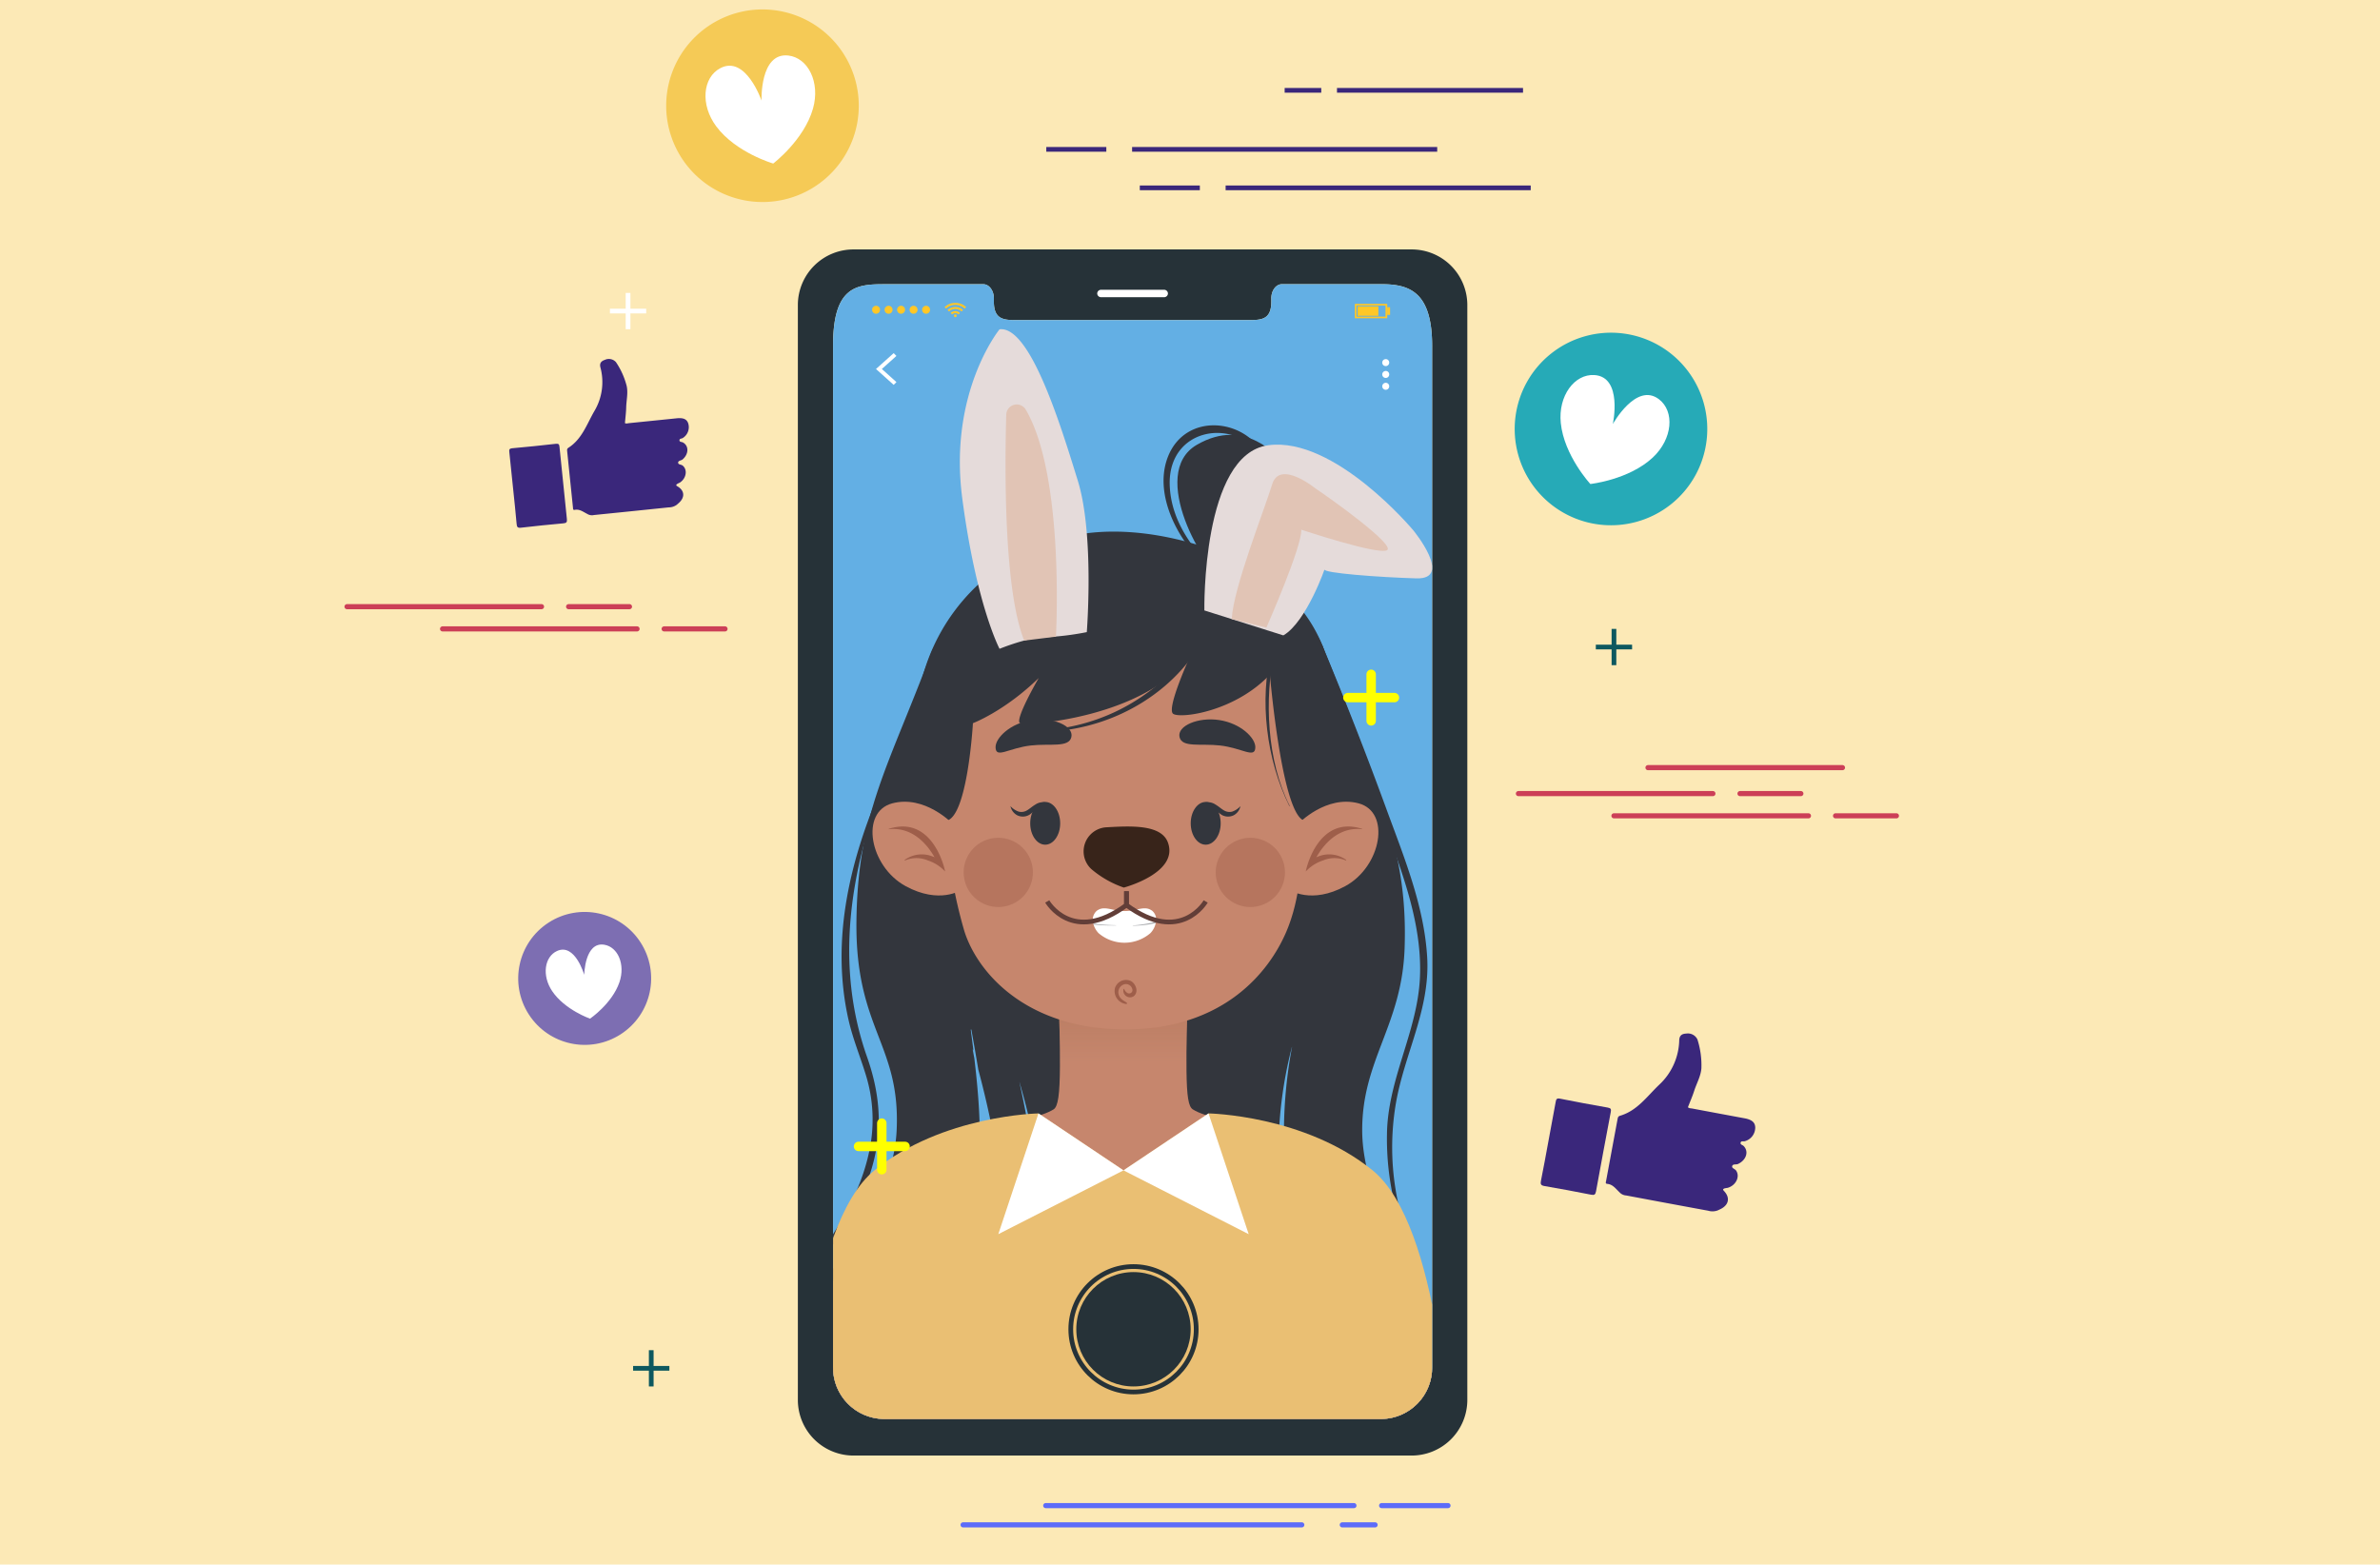 <svg xmlns="http://www.w3.org/2000/svg" xmlns:xlink="http://www.w3.org/1999/xlink" width="505" height="332" viewBox="0 0 505 332">
  <defs>
    <clipPath id="clip-path">
      <path id="Trazado_133087" data-name="Trazado 133087" d="M1091.992,53.269V269.9a10.893,10.893,0,0,1-10.706,11.077H975.6a10.9,10.9,0,0,1-10.72-11.077V53.269c0-12.474,4.794-13.083,10.72-13.083h21.167c1.23,0,2.237,1.338,2.237,3V43.9c0,3.884,2.222,3.9,4.954,3.9h48.96c2.753,0,4.954-.013,4.954-3.9v-.715c0-1.658.992-3,2.243-3h21.175C1087.2,40.186,1091.992,41.844,1091.992,53.269Z" transform="translate(-964.876 -40.186)" fill="none"/>
    </clipPath>
    <linearGradient id="linear-gradient" x1="0.5" y1="0.863" x2="0.5" y2="0.314" gradientUnits="objectBoundingBox">
      <stop offset="0" stop-color="#a87054" stop-opacity="0"/>
      <stop offset="1" stop-color="#a87054"/>
    </linearGradient>
    <linearGradient id="linear-gradient-2" x1="0.5" y1="0.628" x2="0.5" y2="0.881" xlink:href="#linear-gradient"/>
  </defs>
  <g id="Grupo_62170" data-name="Grupo 62170" transform="translate(-180 -2840.5)">
    <rect id="Rectángulo_30912" data-name="Rectángulo 30912" width="505" height="332" transform="translate(180 2840.5)" fill="#fce9b6"/>
    <g id="Grupo_60972" data-name="Grupo 60972" transform="translate(-578.859 2877.167)">
      <g id="Grupo_60934" data-name="Grupo 60934" transform="translate(863.423 151.448)">
        <circle id="Elipse_4572" data-name="Elipse 4572" cx="14.108" cy="14.108" r="14.108" transform="matrix(0.84, -0.542, 0.542, 0.84, 0, 15.297)" fill="#7d6eb2"/>
        <path id="Trazado_133025" data-name="Trazado 133025" d="M902.257,228.04c-1.548,4.542-6.238,7.738-6.238,7.738s-5.362-1.862-8.037-5.843c-2.232-3.321-1.627-7.31,1.039-8.518,3.821-1.733,5.764,5.066,5.764,5.066s.1-7.069,4.246-6.395C901.92,220.559,903.545,224.252,902.257,228.04Z" transform="translate(-875.384 -207.738)" fill="#fff"/>
      </g>
      <g id="Grupo_60935" data-name="Grupo 60935" transform="translate(900.211 -34.667)">
        <path id="Trazado_133026" data-name="Trazado 133026" d="M921.229-5.842a20.431,20.431,0,0,1,10.24-27.019,20.432,20.432,0,0,1,27.019,10.24A20.432,20.432,0,0,1,948.248,4.4,20.432,20.432,0,0,1,921.229-5.842Z" transform="translate(-919.422 34.667)" fill="#f5ca56"/>
        <path id="Trazado_133027" data-name="Trazado 133027" d="M952.943-10.859C951.045-4.175,944.5.8,944.5.8s-7.894-2.292-12.06-7.85c-3.476-4.636-2.9-10.451.866-12.4,5.4-2.791,8.715,6.895,8.715,6.895s-.382-10.231,5.663-9.565C951.9-21.655,954.523-16.434,952.943-10.859Z" transform="translate(-921.789 31.901)" fill="#fff"/>
      </g>
      <g id="Grupo_60936" data-name="Grupo 60936" transform="translate(1080.254 33.929)">
        <path id="Trazado_133028" data-name="Trazado 133028" d="M1150.689,71.387a20.431,20.431,0,1,1,17.851,22.72A20.431,20.431,0,0,1,1150.689,71.387Z" transform="translate(-1150.542 -53.389)" fill="#26aab7"/>
        <path id="Trazado_133029" data-name="Trazado 133029" d="M1182.6,82.421c-5.078,4.744-13.251,5.623-13.251,5.623s-5.577-6.039-6.275-12.949c-.582-5.765,2.914-10.447,7.144-10.169,6.064.4,3.9,10.4,3.9,10.4s4.956-8.959,9.789-5.267C1187.274,72.636,1186.827,78.463,1182.6,82.421Z" transform="translate(-1153.296 -55.936)" fill="#fff"/>
      </g>
      <g id="xsrjP0" transform="translate(1085.78 182.647)">
        <g id="Grupo_60937" data-name="Grupo 60937" transform="translate(0)">
          <path id="Trazado_133030" data-name="Trazado 133030" d="M1178.23,277.943c-.767-.707-1.376-1.641-2.561-1.747-.454-.039-.287-.39-.245-.633q1.214-6.571,2.435-13.131c.059-.319.128-.576.507-.686,3.656-1.063,5.723-4.11,8.3-6.563a13.31,13.31,0,0,0,4.274-9.479c.044-1.01.585-1.366,1.51-1.4a2.234,2.234,0,0,1,2.352,1.251,17.96,17.96,0,0,1,.841,6.091c-.117,1.7-1.012,3.2-1.525,4.8-.376,1.174-.877,2.309-1.332,3.484.253.268.615.22.929.284q5.544,1.041,11.091,2.069c1.558.29,2.238.879,2.261,1.954a3.015,3.015,0,0,1-2.207,2.906c-.3.088-.778-.131-.894.3s.408.486.63.711c1.168,1.168.567,3.015-1.186,3.821-.422.192-1.121-.063-1.241.48-.089.434.587.555.836.918.882,1.269-.026,3.163-1.79,3.667a5.077,5.077,0,0,0-.7.13c-.206.09-.412.194-.1.513,1.388,1.442,1.058,3.028-.77,3.889l-.546.256a3.174,3.174,0,0,1-2.026.063q-8.7-1.6-17.395-3.234A2.1,2.1,0,0,1,1178.23,277.943Z" transform="translate(-1161.553 -244.297)" fill="#3a277b" fill-rule="evenodd"/>
          <path id="Trazado_133031" data-name="Trazado 133031" d="M1159.265,271.065c.518-2.78,1.048-5.561,1.543-8.343.1-.567.211-.834.9-.7q5.079,1.01,10.172,1.9c.667.118.728.365.614.956q-1.592,8.389-3.122,16.788c-.128.713-.359.878-1.072.733-3.283-.65-6.571-1.27-9.868-1.83-.821-.139-.88-.448-.739-1.163C1158.255,276.633,1158.747,273.848,1159.265,271.065Z" transform="translate(-1157.636 -248.207)" fill="#3a277b" fill-rule="evenodd"/>
        </g>
      </g>
      <g id="xsrjP0-2" data-name="xsrjP0" transform="translate(866.912 39.536)">
        <g id="Grupo_60938" data-name="Grupo 60938">
          <path id="Trazado_133032" data-name="Trazado 133032" d="M896.712,93.434c-.843-.416-1.606-1.069-2.658-.859-.4.082-.347-.264-.372-.485q-.62-5.986-1.231-11.966c-.03-.291-.037-.531.263-.723,2.89-1.848,3.9-5.006,5.505-7.78a11.992,11.992,0,0,0,1.285-9.278c-.22-.884.158-1.33.949-1.6a2.01,2.01,0,0,1,2.349.484,16.174,16.174,0,0,1,2.275,5.05c.33,1.5-.061,3.024-.1,4.54-.027,1.109-.172,2.218-.266,3.349.287.167.587.034.875.009q5.056-.509,10.111-1.03c1.42-.145,2.158.192,2.451,1.114a2.714,2.714,0,0,1-1.168,3.072c-.239.153-.706.085-.7.482s.476.316.725.455c1.306.712,1.256,2.461-.055,3.6-.315.273-.985.23-.95.73.032.4.648.33.956.581,1.084.872.781,2.74-.616,3.624a4.523,4.523,0,0,0-.569.289c-.156.13-.307.273.04.469,1.567.894,1.683,2.349.322,3.557-.133.119-.269.241-.407.361a2.863,2.863,0,0,1-1.735.569q-7.926.826-15.854,1.623A1.889,1.889,0,0,1,896.712,93.434Z" transform="translate(-880.16 -60.587)" fill="#3a277b" fill-rule="evenodd"/>
          <path id="Trazado_133033" data-name="Trazado 133033" d="M877.482,93.028c-.259-2.534-.506-5.072-.786-7.6-.056-.516-.029-.774.6-.831q4.645-.417,9.273-.945c.606-.068.721.131.773.67q.756,7.654,1.567,15.3c.07.648-.088.85-.741.906-3,.273-6,.572-8.994.925-.745.088-.875-.164-.933-.817C878.025,98.1,877.742,95.564,877.482,93.028Z" transform="translate(-876.677 -65.681)" fill="#3a277b" fill-rule="evenodd"/>
        </g>
      </g>
      <line id="Línea_317" data-name="Línea 317" x2="65.398" transform="translate(980.747 282.818)" fill="none" stroke="#5d6cf9" stroke-linecap="round" stroke-linejoin="round" stroke-width="1.088"/>
      <line id="Línea_318" data-name="Línea 318" x2="14.087" transform="translate(1052.019 282.818)" fill="none" stroke="#5d6cf9" stroke-linecap="round" stroke-linejoin="round" stroke-width="1.088"/>
      <line id="Línea_319" data-name="Línea 319" x2="71.869" transform="translate(963.209 286.902)" fill="none" stroke="#5d6cf9" stroke-linecap="round" stroke-linejoin="round" stroke-width="1.088"/>
      <line id="Línea_320" data-name="Línea 320" x2="6.966" transform="translate(1043.669 286.902)" fill="none" stroke="#5d6cf9" stroke-linecap="round" stroke-linejoin="round" stroke-width="1.088"/>
      <line id="Línea_321" data-name="Línea 321" x2="64.74" transform="translate(1018.917 3.194)" fill="none" stroke="#3a277b" stroke-miterlimit="10" stroke-width="1"/>
      <line id="Línea_322" data-name="Línea 322" x2="12.74" transform="translate(1000.707 3.194)" fill="none" stroke="#3a277b" stroke-miterlimit="10" stroke-width="1"/>
      <line id="Línea_323" data-name="Línea 323" x2="64.74" transform="translate(999.073 -4.974)" fill="none" stroke="#3a277b" stroke-miterlimit="10" stroke-width="1"/>
      <line id="Línea_324" data-name="Línea 324" x2="12.74" transform="translate(980.864 -4.974)" fill="none" stroke="#3a277b" stroke-miterlimit="10" stroke-width="1"/>
      <line id="Línea_325" data-name="Línea 325" x2="39.476" transform="translate(1042.547 -17.498)" fill="none" stroke="#3a277b" stroke-miterlimit="10" stroke-width="1"/>
      <line id="Línea_326" data-name="Línea 326" x2="7.768" transform="translate(1031.443 -17.498)" fill="none" stroke="#3a277b" stroke-miterlimit="10" stroke-width="1"/>
      <path id="Trazado_133034" data-name="Trazado 133034" d="M1085.378,30.712H967.243a11.8,11.8,0,0,0-11.95,11.645V275a11.807,11.807,0,0,0,11.95,11.645h118.135A11.814,11.814,0,0,0,1097.342,275V42.357A11.806,11.806,0,0,0,1085.378,30.712Zm4.493,237.1a10.893,10.893,0,0,1-10.706,11.077H973.477a10.9,10.9,0,0,1-10.72-11.077V51.175c0-12.474,4.793-13.083,10.72-13.083h21.167c1.23,0,2.236,1.338,2.236,3V41.8c0,3.884,2.222,3.9,4.955,3.9h48.959c2.754,0,4.955-.013,4.955-3.9v-.715c0-1.658.992-3,2.243-3h21.174c5.913,0,10.706,1.658,10.706,13.083Z" transform="translate(-27.139 -14.449)" fill="#263238"/>
      <path id="Trazado_133035" data-name="Trazado 133035" d="M1051.012,43.276h-13.355a.807.807,0,0,1-.825-.789h0a.807.807,0,0,1,.825-.788h13.355a.806.806,0,0,1,.824.788h0A.807.807,0,0,1,1051.012,43.276Z" transform="translate(-45.159 -16.877)" fill="#fff"/>
      <line id="Línea_327" data-name="Línea 327" x1="0.398" transform="translate(935.219 239.63)" fill="none"/>
      <path id="Trazado_133036" data-name="Trazado 133036" d="M1091.992,53.269V269.9a10.893,10.893,0,0,1-10.706,11.077H975.6a10.9,10.9,0,0,1-10.72-11.077V53.269c0-12.474,4.794-13.083,10.72-13.083h21.167c1.23,0,2.237,1.338,2.237,3V43.9c0,3.884,2.222,3.9,4.954,3.9h48.96c2.753,0,4.954-.013,4.954-3.9v-.715c0-1.658.992-3,2.243-3h21.175C1087.2,40.186,1091.992,41.844,1091.992,53.269Z" transform="translate(-29.257 -16.542)" fill="#63afe4"/>
      <g id="Grupo_60940" data-name="Grupo 60940" transform="translate(944.73 38.267)">
        <path id="Trazado_133037" data-name="Trazado 133037" d="M980.327,65.69l-3.755-3.366,3.755-3.366.583.594-3.093,2.772L980.91,65.1Z" transform="translate(-976.572 -58.958)" fill="#fff"/>
        <g id="Grupo_60939" data-name="Grupo 60939" transform="translate(107.422 1.27)">
          <path id="Trazado_133038" data-name="Trazado 133038" d="M1115.947,61.295a.74.74,0,1,1-.739-.707A.723.723,0,0,1,1115.947,61.295Z" transform="translate(-1114.469 -60.588)" fill="#fff"/>
          <path id="Trazado_133039" data-name="Trazado 133039" d="M1115.947,64.521a.74.74,0,1,1-.739-.707A.723.723,0,0,1,1115.947,64.521Z" transform="translate(-1114.469 -61.301)" fill="#fff"/>
          <path id="Trazado_133040" data-name="Trazado 133040" d="M1115.947,67.748a.74.74,0,1,1-.739-.707A.724.724,0,0,1,1115.947,67.748Z" transform="translate(-1114.469 -62.014)" fill="#fff"/>
        </g>
      </g>
      <g id="Grupo_60944" data-name="Grupo 60944" transform="translate(943.907 27.598)">
        <g id="u5Zjqx" transform="translate(15.364)">
          <g id="Grupo_60941" data-name="Grupo 60941">
            <path id="Trazado_133041" data-name="Trazado 133041" d="M999.82,46.174l-.2.195-.116.111a2.873,2.873,0,0,0-3.944,0l-.11-.11-.2-.195-.006,0v0l.015-.012c.086-.073.17-.149.259-.219a3.043,3.043,0,0,1,.6-.365,3.126,3.126,0,0,1,.793-.256c.131-.023.263-.034.4-.05.045-.005.338-.006.347-.005.09.006.181.01.27.019a3.19,3.19,0,0,1,.728.166,3.227,3.227,0,0,1,.491.22,3.107,3.107,0,0,1,.47.314c.073.061.144.124.216.186Z" transform="translate(-995.238 -45.263)" fill="#ffc727"/>
            <path id="Trazado_133042" data-name="Trazado 133042" d="M996.387,47.341l-.323-.307a2.319,2.319,0,0,1,1.316-.632,2.371,2.371,0,0,1,1.978.628l-.325.308a1.932,1.932,0,0,0-2.645,0Z" transform="translate(-995.42 -45.509)" fill="#ffc727"/>
            <path id="Trazado_133043" data-name="Trazado 133043" d="M998.894,47.9l-.322.308a.987.987,0,0,0-1.355,0L996.9,47.9A1.449,1.449,0,0,1,998.894,47.9Z" transform="translate(-995.604 -45.757)" fill="#ffc727"/>
          </g>
          <path id="Trazado_133044" data-name="Trazado 133044" d="M998.386,48.684a.291.291,0,1,1-.291-.277A.285.285,0,0,1,998.386,48.684Z" transform="translate(-995.805 -45.958)" fill="#ffc727"/>
        </g>
        <g id="Grupo_60942" data-name="Grupo 60942" transform="translate(0 0.697)">
          <path id="Trazado_133045" data-name="Trazado 133045" d="M975.515,46.962a.843.843,0,1,1,.842.806A.824.824,0,0,1,975.515,46.962Z" transform="translate(-975.515 -46.157)" fill="#ffc727"/>
          <path id="Trazado_133046" data-name="Trazado 133046" d="M978.921,46.962a.843.843,0,1,1,.842.806A.824.824,0,0,1,978.921,46.962Z" transform="translate(-976.268 -46.157)" fill="#ffc727"/>
          <path id="Trazado_133047" data-name="Trazado 133047" d="M982.327,46.962a.843.843,0,1,1,.843.806A.825.825,0,0,1,982.327,46.962Z" transform="translate(-977.021 -46.157)" fill="#ffc727"/>
          <path id="Trazado_133048" data-name="Trazado 133048" d="M985.733,46.962a.843.843,0,1,1,.843.806A.825.825,0,0,1,985.733,46.962Z" transform="translate(-977.773 -46.157)" fill="#ffc727"/>
          <path id="Trazado_133049" data-name="Trazado 133049" d="M989.14,46.962a.843.843,0,1,1,.842.806A.825.825,0,0,1,989.14,46.962Z" transform="translate(-978.526 -46.157)" fill="#ffc727"/>
        </g>
        <g id="Grupo_60943" data-name="Grupo 60943" transform="translate(102.424 0.214)">
          <path id="Trazado_133050" data-name="Trazado 133050" d="M1113.871,48.593H1107V45.538h6.875Zm-6.509-.351h6.143V45.889h-6.143Z" transform="translate(-1106.996 -45.538)" fill="#ffc727"/>
          <rect id="Rectángulo_31391" data-name="Rectángulo 31391" width="4.421" height="2.007" transform="translate(0.577 0.524)" fill="#ffc727"/>
          <rect id="Rectángulo_31392" data-name="Rectángulo 31392" width="0.61" height="1.626" transform="translate(6.87 0.715)" fill="#ffc727"/>
        </g>
      </g>
      <line id="Línea_328" data-name="Línea 328" x2="41.268" transform="translate(852.764 96.783)" fill="none" stroke="#cc3f57" stroke-linecap="round" stroke-linejoin="round" stroke-width="1.088"/>
      <line id="Línea_329" data-name="Línea 329" x2="12.916" transform="translate(899.781 96.783)" fill="none" stroke="#cc3f57" stroke-linecap="round" stroke-linejoin="round" stroke-width="1.088"/>
      <line id="Línea_330" data-name="Línea 330" x2="41.268" transform="translate(832.491 92.065)" fill="none" stroke="#cc3f57" stroke-linecap="round" stroke-linejoin="round" stroke-width="1.088"/>
      <line id="Línea_331" data-name="Línea 331" x2="12.916" transform="translate(879.509 92.065)" fill="none" stroke="#cc3f57" stroke-linecap="round" stroke-linejoin="round" stroke-width="1.088"/>
      <line id="Línea_332" data-name="Línea 332" x2="41.268" transform="translate(1101.316 136.448)" fill="none" stroke="#cc3f57" stroke-linecap="round" stroke-linejoin="round" stroke-width="1.088"/>
      <line id="Línea_333" data-name="Línea 333" x2="41.268" transform="translate(1108.537 126.222)" fill="none" stroke="#cc3f57" stroke-linecap="round" stroke-linejoin="round" stroke-width="1.088"/>
      <line id="Línea_334" data-name="Línea 334" x2="12.916" transform="translate(1148.334 136.448)" fill="none" stroke="#cc3f57" stroke-linecap="round" stroke-linejoin="round" stroke-width="1.088"/>
      <line id="Línea_335" data-name="Línea 335" x2="41.268" transform="translate(1081.044 131.73)" fill="none" stroke="#cc3f57" stroke-linecap="round" stroke-linejoin="round" stroke-width="1.088"/>
      <line id="Línea_336" data-name="Línea 336" x2="12.916" transform="translate(1128.061 131.73)" fill="none" stroke="#cc3f57" stroke-linecap="round" stroke-linejoin="round" stroke-width="1.088"/>
      <g id="Grupo_60945" data-name="Grupo 60945" transform="translate(1097.468 96.783)">
        <line id="Línea_337" data-name="Línea 337" x1="7.697" transform="translate(0 3.848)" fill="none" stroke="#0d585f" stroke-miterlimit="10" stroke-width="1"/>
        <line id="Línea_338" data-name="Línea 338" y2="7.697" transform="translate(3.848)" fill="none" stroke="#0d585f" stroke-miterlimit="10" stroke-width="1"/>
      </g>
      <g id="Grupo_60946" data-name="Grupo 60946" transform="translate(893.193 249.837)">
        <line id="Línea_339" data-name="Línea 339" x1="7.697" transform="translate(0 3.848)" fill="none" stroke="#0d585f" stroke-miterlimit="10" stroke-width="1"/>
        <line id="Línea_340" data-name="Línea 340" y2="7.697" transform="translate(3.848)" fill="none" stroke="#0d585f" stroke-miterlimit="10" stroke-width="1"/>
      </g>
      <g id="Grupo_60947" data-name="Grupo 60947" transform="translate(888.276 25.492)">
        <line id="Línea_341" data-name="Línea 341" x1="7.697" transform="translate(0 3.848)" fill="none" stroke="#fff" stroke-miterlimit="10" stroke-width="1"/>
        <line id="Línea_342" data-name="Línea 342" y2="7.697" transform="translate(3.848)" fill="none" stroke="#fff" stroke-miterlimit="10" stroke-width="1"/>
      </g>
      <g id="Grupo_60948" data-name="Grupo 60948" transform="translate(1033.852 113.843)">
        <line id="Línea_343" data-name="Línea 343" x1="7.697" transform="translate(0 3.848)" fill="none" stroke="#ff0" stroke-miterlimit="10" stroke-width="2"/>
        <line id="Línea_344" data-name="Línea 344" y2="7.697" transform="translate(3.848)" fill="none" stroke="#ff0" stroke-miterlimit="10" stroke-width="2"/>
      </g>
      <g id="Grupo_60949" data-name="Grupo 60949" transform="translate(952.964 188.035)">
        <line id="Línea_345" data-name="Línea 345" x1="7.697" transform="translate(0 3.848)" fill="none" stroke="#ff0" stroke-miterlimit="10" stroke-width="2"/>
        <line id="Línea_346" data-name="Línea 346" y2="7.697" transform="translate(3.848)" fill="none" stroke="#ff0" stroke-miterlimit="10" stroke-width="2"/>
      </g>
      <g id="Grupo_60971" data-name="Grupo 60971" transform="translate(935.619 23.644)">
        <g id="Grupo_60970" data-name="Grupo 60970" clip-path="url(#clip-path)">
          <g id="Grupo_60969" data-name="Grupo 60969" transform="translate(-7.467 9.545)">
            <g id="Grupo_60966" data-name="Grupo 60966" transform="translate(0 20.397)">
              <g id="Grupo_60950" data-name="Grupo 60950" transform="translate(0.834 35.242)">
                <path id="Trazado_133051" data-name="Trazado 133051" d="M1068.133,247.923c.008.483.025.958.041,1.433v.016a58.351,58.351,0,0,0,4.758,20.866h-7.916a96.708,96.708,0,0,1-3.725-14.841,98.48,98.48,0,0,1,.308-34.84c0-.016-.016-.025-.025-.008a88.925,88.925,0,0,0-2.1,33.782,100.11,100.11,0,0,0,3.383,15.907h-54.03a85.564,85.564,0,0,0,.225-12.183,134.589,134.589,0,0,0-5.283-30.073.008.008,0,0,0-.008.009c2.084,9.591,3.833,19.457,3.933,29.3a82.563,82.563,0,0,1-.966,12.949h-6.058a92.27,92.27,0,0,0-.6-19.649,194.983,194.983,0,0,0-5.033-25.249c-.458-2.825-.967-5.642-1.467-8.466-.016-.075-.142-.058-.133.017.192,1.483.392,2.983.575,4.491-.025-.091-.05-.174-.075-.266-.017-.058-.092-.033-.075.016.108.6.217,1.192.333,1.792,1.259,10.682,1.983,21.749-.45,32.181-1.208,5.191-3.558,10.141-5.733,15.133H961.88s15.066-15.133,15.832-32.065c.834-18.332-8.816-21.39-8.532-44.414s6.841-32.7,15.774-56.663c3.7-9.933,27.482-10.308,41.206-12.25s36.814-2.175,41.9,10.517c13.266,33.131,18.074,45.305,17.433,64.2-.559,16.391-9,23.6-9,38.606,0,15.833,12.607,32.065,12.607,32.065h-10.191a50.506,50.506,0,0,1-10.583-20.816c-.042-.5-.1-.992-.134-1.5C1068.191,247.881,1068.125,247.881,1068.133,247.923Z" transform="translate(-957.582 -123.861)" fill="#33363d"/>
                <path id="Trazado_133052" data-name="Trazado 133052" d="M974.021,175.33c.024-.062-.08-.106-.108-.045-7.1,15.924-11.571,33.393-7.643,50.811.951,4.219,2.64,8.172,3.857,12.307a32.09,32.09,0,0,1,.4,16.29c-2.257,10.023-8.273,18.292-14.1,26.513-.266.376.349.858.644.5,5.508-6.731,10.7-14.065,13.576-22.343,3.01-8.663,2.575-16.817-.44-25.367C963.318,214.459,966.59,194.268,974.021,175.33Z" transform="translate(-956.362 -135.219)" fill="#33363d"/>
                <path id="Trazado_133053" data-name="Trazado 133053" d="M1113.653,236.046c1.771-10.732,7.346-20.152,6.7-31.306-.631-10.964-4.965-21.4-8.694-31.6-4.258-11.642-8.819-23.29-13.611-34.726-.025-.06-.121-.038-.1.028,3.539,11.849,8.267,23.4,12.353,35.073,4.008,11.445,9.149,23.4,8.5,35.767-.592,11.332-6.818,21.37-6.979,32.885a58.489,58.489,0,0,0,6.868,28.613c.148.274.556.033.416-.243A55.706,55.706,0,0,1,1113.653,236.046Z" transform="translate(-987.652 -127.07)" fill="#33363d"/>
              </g>
              <g id="Grupo_60952" data-name="Grupo 60952" transform="translate(0 113.513)">
                <path id="Trazado_133054" data-name="Trazado 133054" d="M1092.279,326.72H957.215s4.733-51.024,19.311-60.03c12.26-7.573,28.154-7.378,33.455-10.714.964-.6,1.307-3.259,1.343-9.093.072-9.854-.694-22.547-.694-22.547h28.235s-.811,13.469-.685,23.43c.063,5.437.414,7.633,1.334,8.209,5.3,3.336,21.194,3.141,33.455,10.714C1087.547,275.7,1092.279,326.72,1092.279,326.72Z" transform="translate(-955.716 -224.337)" fill="#c6866d"/>
                <path id="Trazado_133055" data-name="Trazado 133055" d="M1053.333,247.767a52.008,52.008,0,0,1-26.856-.883c.072-9.854-.694-22.547-.694-22.547h28.235S1053.207,237.806,1053.333,247.767Z" transform="translate(-970.869 -224.337)" opacity="0.5" fill="url(#linear-gradient)" style="mix-blend-mode: multiply;isolation: isolate"/>
                <g id="Grupo_60951" data-name="Grupo 60951" transform="translate(0 32.499)">
                  <path id="Trazado_133056" data-name="Trazado 133056" d="M1093.492,335.936h-138.2s1.8-46.064,16.249-57.8,34.806-12.083,34.806-12.083l18.041,12.083,18.049-12.083s20.358.35,34.807,12.083S1093.492,335.936,1093.492,335.936Z" transform="translate(-955.291 -266.056)" fill="#eabf73"/>
                  <path id="Trazado_133057" data-name="Trazado 133057" d="M1018.412,266.056l-8.527,25.624,26.567-13.541Z" transform="translate(-967.356 -266.056)" fill="#fff"/>
                  <path id="Trazado_133058" data-name="Trazado 133058" d="M1062.03,266.056l8.526,25.624-26.567-13.541Z" transform="translate(-974.893 -266.056)" fill="#fff"/>
                </g>
              </g>
              <g id="Grupo_60965" data-name="Grupo 60965" transform="translate(15.84)">
                <path id="Trazado_133059" data-name="Trazado 133059" d="M1071.081,172.423c-.625,6.673-.844,14.025-3.755,20.893-3.732,8.807-13.516,20.795-34.165,20.795-20.988,0-31.366-11.987-34.164-20.795a98.414,98.414,0,0,1-3.755-20.893c-.517-5.554-5.4-24.472,1.687-40.884,5.291-12.253,21.065-19.992,36.232-19.826,15.168-.165,30.942,7.573,36.233,19.826C1076.479,147.952,1071.6,166.869,1071.081,172.423Z" transform="translate(-979.492 -85.934)" fill="#c6866d"/>
                <g id="Grupo_60959" data-name="Grupo 60959" transform="translate(17.383 62.4)">
                  <g id="Grupo_60954" data-name="Grupo 60954" transform="translate(29.367 40.09)">
                    <g id="Grupo_60953" data-name="Grupo 60953">
                      <path id="Trazado_133060" data-name="Trazado 133060" d="M1049.031,213.02a1.9,1.9,0,0,1-.049.306,4.382,4.382,0,0,1-1.128,2.127,8.459,8.459,0,0,1-11.006,0,4.487,4.487,0,0,1-1.054-1.808,1.471,1.471,0,0,1-.055-.214,2.582,2.582,0,0,1,.675-2.666,1.9,1.9,0,0,1,.343-.239c1.5-.883,3.108.239,5.6.239s4.088-1.122,5.589-.239a1.945,1.945,0,0,1,.35.239A2.434,2.434,0,0,1,1049.031,213.02Z" transform="translate(-1035.637 -210.187)" fill="#fff"/>
                    </g>
                    <path id="Trazado_133061" data-name="Trazado 133061" d="M1040.572,214.749a40.835,40.835,0,0,1-4.75-.184,1.44,1.44,0,0,1-.055-.214c1.637.2,3.249.312,4.786.343C1040.621,214.7,1040.64,214.749,1040.572,214.749Z" transform="translate(-1035.666 -211.107)" fill="#33363d" opacity="0.4"/>
                    <path id="Trazado_133062" data-name="Trazado 133062" d="M1051.432,213.824a1.906,1.906,0,0,1-.049.306,22.8,22.8,0,0,1-4.86.558c-.031,0-.031-.055,0-.062A29.227,29.227,0,0,0,1051.432,213.824Z" transform="translate(-1038.037 -210.991)" fill="#33363d" opacity="0.4"/>
                  </g>
                  <circle id="Elipse_4573" data-name="Elipse 4573" cx="7.351" cy="7.351" r="7.351" transform="matrix(0.948, -0.318, 0.318, 0.948, 0, 27.836)" fill="#9e5e4a" opacity="0.4"/>
                  <circle id="Elipse_4574" data-name="Elipse 4574" cx="7.351" cy="7.351" r="7.351" transform="translate(53.191 28.47) rotate(-22.373)" fill="#9e5e4a" opacity="0.4"/>
                  <g id="Grupo_60956" data-name="Grupo 60956" transform="translate(50.135 17.519)">
                    <g id="Grupo_60955" data-name="Grupo 60955">
                      <path id="Trazado_133063" data-name="Trazado 133063" d="M1068.657,185.748c0,2.5-1.424,4.534-3.18,4.534s-3.18-2.03-3.18-4.534,1.423-4.535,3.18-4.535S1068.657,183.243,1068.657,185.748Z" transform="translate(-1062.297 -181.213)" fill="#33363d"/>
                      <path id="Trazado_133064" data-name="Trazado 133064" d="M1073.685,182.114a4.232,4.232,0,0,1-1.741,1.157,2.241,2.241,0,0,1-1.736-.248c-.562-.312-1.112-.837-1.8-1.241a2.927,2.927,0,0,0-2.318-.435,4.461,4.461,0,0,1,1.828,1.1,10.9,10.9,0,0,0,1.763,1.5,2.694,2.694,0,0,0,2.589.094A2.823,2.823,0,0,0,1073.685,182.114Z" transform="translate(-1063.135 -181.223)" fill="#33363d"/>
                    </g>
                  </g>
                  <g id="Grupo_60958" data-name="Grupo 60958" transform="translate(11.89 17.519)">
                    <g id="Grupo_60957" data-name="Grupo 60957">
                      <path id="Trazado_133065" data-name="Trazado 133065" d="M1018.58,185.748c0,2.5,1.423,4.534,3.18,4.534s3.18-2.03,3.18-4.534-1.424-4.535-3.18-4.535S1018.58,183.243,1018.58,185.748Z" transform="translate(-1014.39 -181.213)" fill="#33363d"/>
                      <path id="Trazado_133066" data-name="Trazado 133066" d="M1013.2,182.114a4.232,4.232,0,0,0,1.741,1.157,2.24,2.24,0,0,0,1.736-.248c.561-.312,1.112-.837,1.8-1.241a2.926,2.926,0,0,1,2.317-.435,4.471,4.471,0,0,0-1.827,1.1,10.859,10.859,0,0,1-1.762,1.5,2.7,2.7,0,0,1-2.589.094A2.822,2.822,0,0,1,1013.2,182.114Z" transform="translate(-1013.201 -181.223)" fill="#33363d"/>
                    </g>
                  </g>
                  <path id="Trazado_133067" data-name="Trazado 133067" d="M1025.231,162.462c-.513,2.324-4.544,1.335-8.608,1.8-4.733.54-7.441,2.878-7.48.376-.03-1.984,3.1-5.076,7.646-5.771C1021.285,158.179,1025.752,160.1,1025.231,162.462Z" transform="translate(-1000.415 -158.725)" fill="#33363d"/>
                  <path id="Trazado_133068" data-name="Trazado 133068" d="M1059.234,162.462c.512,2.324,4.544,1.335,8.608,1.8,4.732.54,7.441,2.878,7.479.376.03-1.984-3.1-5.076-7.645-5.771C1063.18,158.179,1058.713,160.1,1059.234,162.462Z" transform="translate(-1011.475 -158.725)" fill="#33363d"/>
                  <path id="Trazado_133069" data-name="Trazado 133069" d="M1047.1,190.9a3.87,3.87,0,0,1-7.236,0c-.325-1.736,2.315-19.28,3.618-19.28C1044.82,171.616,1047.429,189.159,1047.1,190.9Z" transform="translate(-1007.199 -161.574)" opacity="0.5" fill="url(#linear-gradient-2)" style="mix-blend-mode: multiply;isolation: isolate"/>
                  <path id="Trazado_133070" data-name="Trazado 133070" d="M1044.973,229.9a2.46,2.46,0,0,0-3.335,1.5,2.755,2.755,0,0,0,2.212,3.371c.417.1.475-.157.1-.383-.691-.413-1.349-.818-1.538-1.664a1.746,1.746,0,0,1,1-2.039,1.379,1.379,0,0,1,1.88.894.7.7,0,0,1-.791.961c-.339-.025-.808-.563-.9-.9a.081.081,0,0,0-.155,0,1.42,1.42,0,0,0,2.12,1.535C1046.755,232.331,1046.086,230.459,1044.973,229.9Z" transform="translate(-1007.57 -174.404)" fill="#9e5e4a"/>
                </g>
                <g id="Grupo_60960" data-name="Grupo 60960" transform="translate(9.037 22.553)">
                  <path id="Trazado_133071" data-name="Trazado 133071" d="M993.59,168.944c4.722,0,5.906-20.72,5.906-20.72s6.667-2.5,13.958-9.583c0,0-5.208,8.958-3.958,9.583s26.423-1.041,36.21-14.479c0,0-5.275,11.458-3.713,12.5s13.02-.417,20.52-8.333c0,0,2.623,31.032,7.613,31.032s7.6-26.959,3.532-37.177c-5.729-14.374-20.623-19.269-20.623-19.269s-18.958-8.542-36.04-3.125a41.746,41.746,0,0,0-28.227,29.146C984.555,154.125,989.913,168.944,993.59,168.944Z" transform="translate(-987.225 -107.573)" fill="#33363d"/>
                  <path id="Trazado_133072" data-name="Trazado 133072" d="M1054.948,136.775c-8.346,11.717-19.774,18.729-34.339,19.467a.117.117,0,0,0,0,.234c13.9.16,28-7.063,34.946-19.347A.352.352,0,0,0,1054.948,136.775Z" transform="translate(-994.578 -113.991)" fill="#33363d"/>
                  <path id="Trazado_133073" data-name="Trazado 133073" d="M1084.6,139.864c.087-.4-.513-.57-.615-.17-2.709,10.641-1.114,23.4,3.744,33.167.024.048.1.005.072-.042C1082.976,163.32,1082.369,150.161,1084.6,139.864Z" transform="translate(-1008.318 -114.621)" fill="#33363d"/>
                </g>
                <g id="Grupo_60963" data-name="Grupo 60963" transform="translate(0 79.87)">
                  <g id="Grupo_60961" data-name="Grupo 60961">
                    <path id="Trazado_133074" data-name="Trazado 133074" d="M992.543,185.76s-5.819-6.09-12.715-4.269-4.85,13.39,2.811,17.564c7.224,3.937,11.8.821,11.8.821Z" transform="translate(-975.625 -181.151)" fill="#c6866d"/>
                    <path id="Trazado_133075" data-name="Trazado 133075" d="M980.061,188.394a.044.044,0,0,0,.023.084c6.035-.654,9.138,5.05,9.677,5.952a7.834,7.834,0,0,0-1.026-.381,6.2,6.2,0,0,0-5.3.932c-.068.044,0,.16.072.123a6.136,6.136,0,0,1,4.79-.016,8.656,8.656,0,0,1,3.7,2.351C992.06,197.509,989.645,185.341,980.061,188.394Z" transform="translate(-976.599 -182.643)" fill="#9e5e4a"/>
                  </g>
                  <g id="Grupo_60962" data-name="Grupo 60962" transform="translate(88.522)">
                    <path id="Trazado_133076" data-name="Trazado 133076" d="M1091.159,185.76s5.818-6.09,12.715-4.269,4.85,13.39-2.811,17.564c-7.225,3.937-11.8.821-11.8.821Z" transform="translate(-1089.259 -181.151)" fill="#c6866d"/>
                    <path id="Trazado_133077" data-name="Trazado 133077" d="M1105.585,188.394a.044.044,0,0,1-.023.084c-6.034-.654-9.139,5.05-9.676,5.952a7.828,7.828,0,0,1,1.026-.381,6.2,6.2,0,0,1,5.295.932c.068.044,0,.16-.073.123a6.134,6.134,0,0,0-4.789-.016,8.653,8.653,0,0,0-3.7,2.351C1093.586,197.509,1096,185.341,1105.585,188.394Z" transform="translate(-1090.228 -182.643)" fill="#9e5e4a"/>
                  </g>
                </g>
                <g id="Grupo_60964" data-name="Grupo 60964" transform="translate(61.757)">
                  <path id="Trazado_133078" data-name="Trazado 133078" d="M1068.511,111.575c-3.8-1.163-16.227-22.151-5.714-28.247s17.157,2.883,18.463,3.5,8.011,2.318,10.57,8.318C1095.8,104.46,1078.155,114.526,1068.511,111.575Z" transform="translate(-1055.734 -79.195)" fill="#33363d"/>
                  <path id="Trazado_133079" data-name="Trazado 133079" d="M1076.385,85.214c-4.206-8.233-16.805-9.335-20.53.016-3.605,9.054,3.654,20.788,11.072,25.611.146.1.323-.128.189-.245-5.679-4.96-10.665-11.451-10.908-19.342-.366-11.923,13.45-14.617,19.872-5.863A.176.176,0,0,0,1076.385,85.214Z" transform="translate(-1054.902 -78.622)" fill="#33363d"/>
                </g>
              </g>
            </g>
            <g id="Grupo_60967" data-name="Grupo 60967" transform="translate(34.377)">
              <path id="Trazado_133080" data-name="Trazado 133080" d="M1007.837,52.462s-10.89,13.341-7.9,35.94,7.9,31.856,7.9,31.856,5.991-2.451,9.53-2.451a58.766,58.766,0,0,0,8.985-1.089s1.634-20.693-1.905-32.128S1014.372,51.644,1007.837,52.462Z" transform="translate(-999.42 -52.439)" fill="#e5dbda"/>
              <path id="Trazado_133081" data-name="Trazado 133081" d="M1012.01,75.109c-.327,11.407-.526,37.186,3.813,47.931l6.731-.83s1.914-33.974-6.4-48.173A2.226,2.226,0,0,0,1012.01,75.109Z" transform="translate(-1002.169 -56.969)" fill="#e1c4b5"/>
              <path id="Trazado_133082" data-name="Trazado 133082" d="M1066.014,119.064s-.579-33.16,13.56-35.056,30.784,18.065,30.784,18.065,8.554,10.414.643,10.185-19.861-1.126-19.51-1.913-3.8,11.211-8.722,14.011Z" transform="translate(-1014.136 -59.387)" fill="#e5dbda"/>
              <path id="Trazado_133083" data-name="Trazado 133083" d="M1091.263,94.978s-7.6-6.217-9.213-.9-8.244,21.964-8.585,28.6l7.358,1.8s7.593-17.2,7.4-20.772c0,0,16.16,5.388,18.175,4.367S1094.189,96.906,1091.263,94.978Z" transform="translate(-1015.784 -61.166)" fill="#e1c4b5"/>
            </g>
            <g id="Grupo_60968" data-name="Grupo 60968" transform="translate(52.918 105.526)">
              <path id="Trazado_133084" data-name="Trazado 133084" d="M1041.653,200.861s11.761-3.095,9.344-9.594c-1.446-3.889-8.092-3.47-13.022-3.2a5.122,5.122,0,0,0-3.247,8.841A21.272,21.272,0,0,0,1041.653,200.861Z" transform="translate(-1025.406 -187.902)" fill="#38241a"/>
              <path id="Trazado_133085" data-name="Trazado 133085" d="M1023.221,207.7s5.3,9.285,16.81.774v-2.94" transform="translate(-1023.221 -191.797)" fill="none" stroke="#623e38" stroke-miterlimit="10" stroke-width="1"/>
              <path id="Trazado_133086" data-name="Trazado 133086" d="M1061.61,207.7s-5.3,9.285-16.81.774v-2.94" transform="translate(-1027.99 -191.797)" fill="none" stroke="#623e38" stroke-miterlimit="10" stroke-width="1"/>
            </g>
            <g id="Grupo_60975" data-name="Grupo 60975" transform="translate(-974.271 -82.743)">
              <g id="Grupo_60973" data-name="Grupo 60973">
                <line id="Línea_347" data-name="Línea 347" x1="9.88" transform="translate(1090.976 160.914)" fill="none" stroke="#ff0" stroke-linecap="round" stroke-miterlimit="10" stroke-width="2"/>
                <line id="Línea_348" data-name="Línea 348" y2="9.88" transform="translate(1095.917 155.974)" fill="none" stroke="#ff0" stroke-linecap="round" stroke-miterlimit="10" stroke-width="2"/>
              </g>
              <g id="Grupo_60974" data-name="Grupo 60974">
                <line id="Línea_349" data-name="Línea 349" x1="9.88" transform="translate(987.141 256.154)" fill="none" stroke="#ff0" stroke-linecap="round" stroke-miterlimit="10" stroke-width="2"/>
                <line id="Línea_350" data-name="Línea 350" y2="9.88" transform="translate(992.081 251.214)" fill="none" stroke="#ff0" stroke-linecap="round" stroke-miterlimit="10" stroke-width="2"/>
              </g>
            </g>
          </g>
        </g>
      </g>
      <circle id="Elipse_4575" data-name="Elipse 4575" cx="13.306" cy="13.306" r="13.306" transform="translate(986.063 232.093)" fill="none" stroke="#263238" stroke-miterlimit="10" stroke-width="1"/>
      <circle id="Elipse_4576" data-name="Elipse 4576" cx="12.135" cy="12.135" r="12.135" transform="translate(987.233 233.264)" fill="#263238"/>
    </g>
  </g>
</svg>
